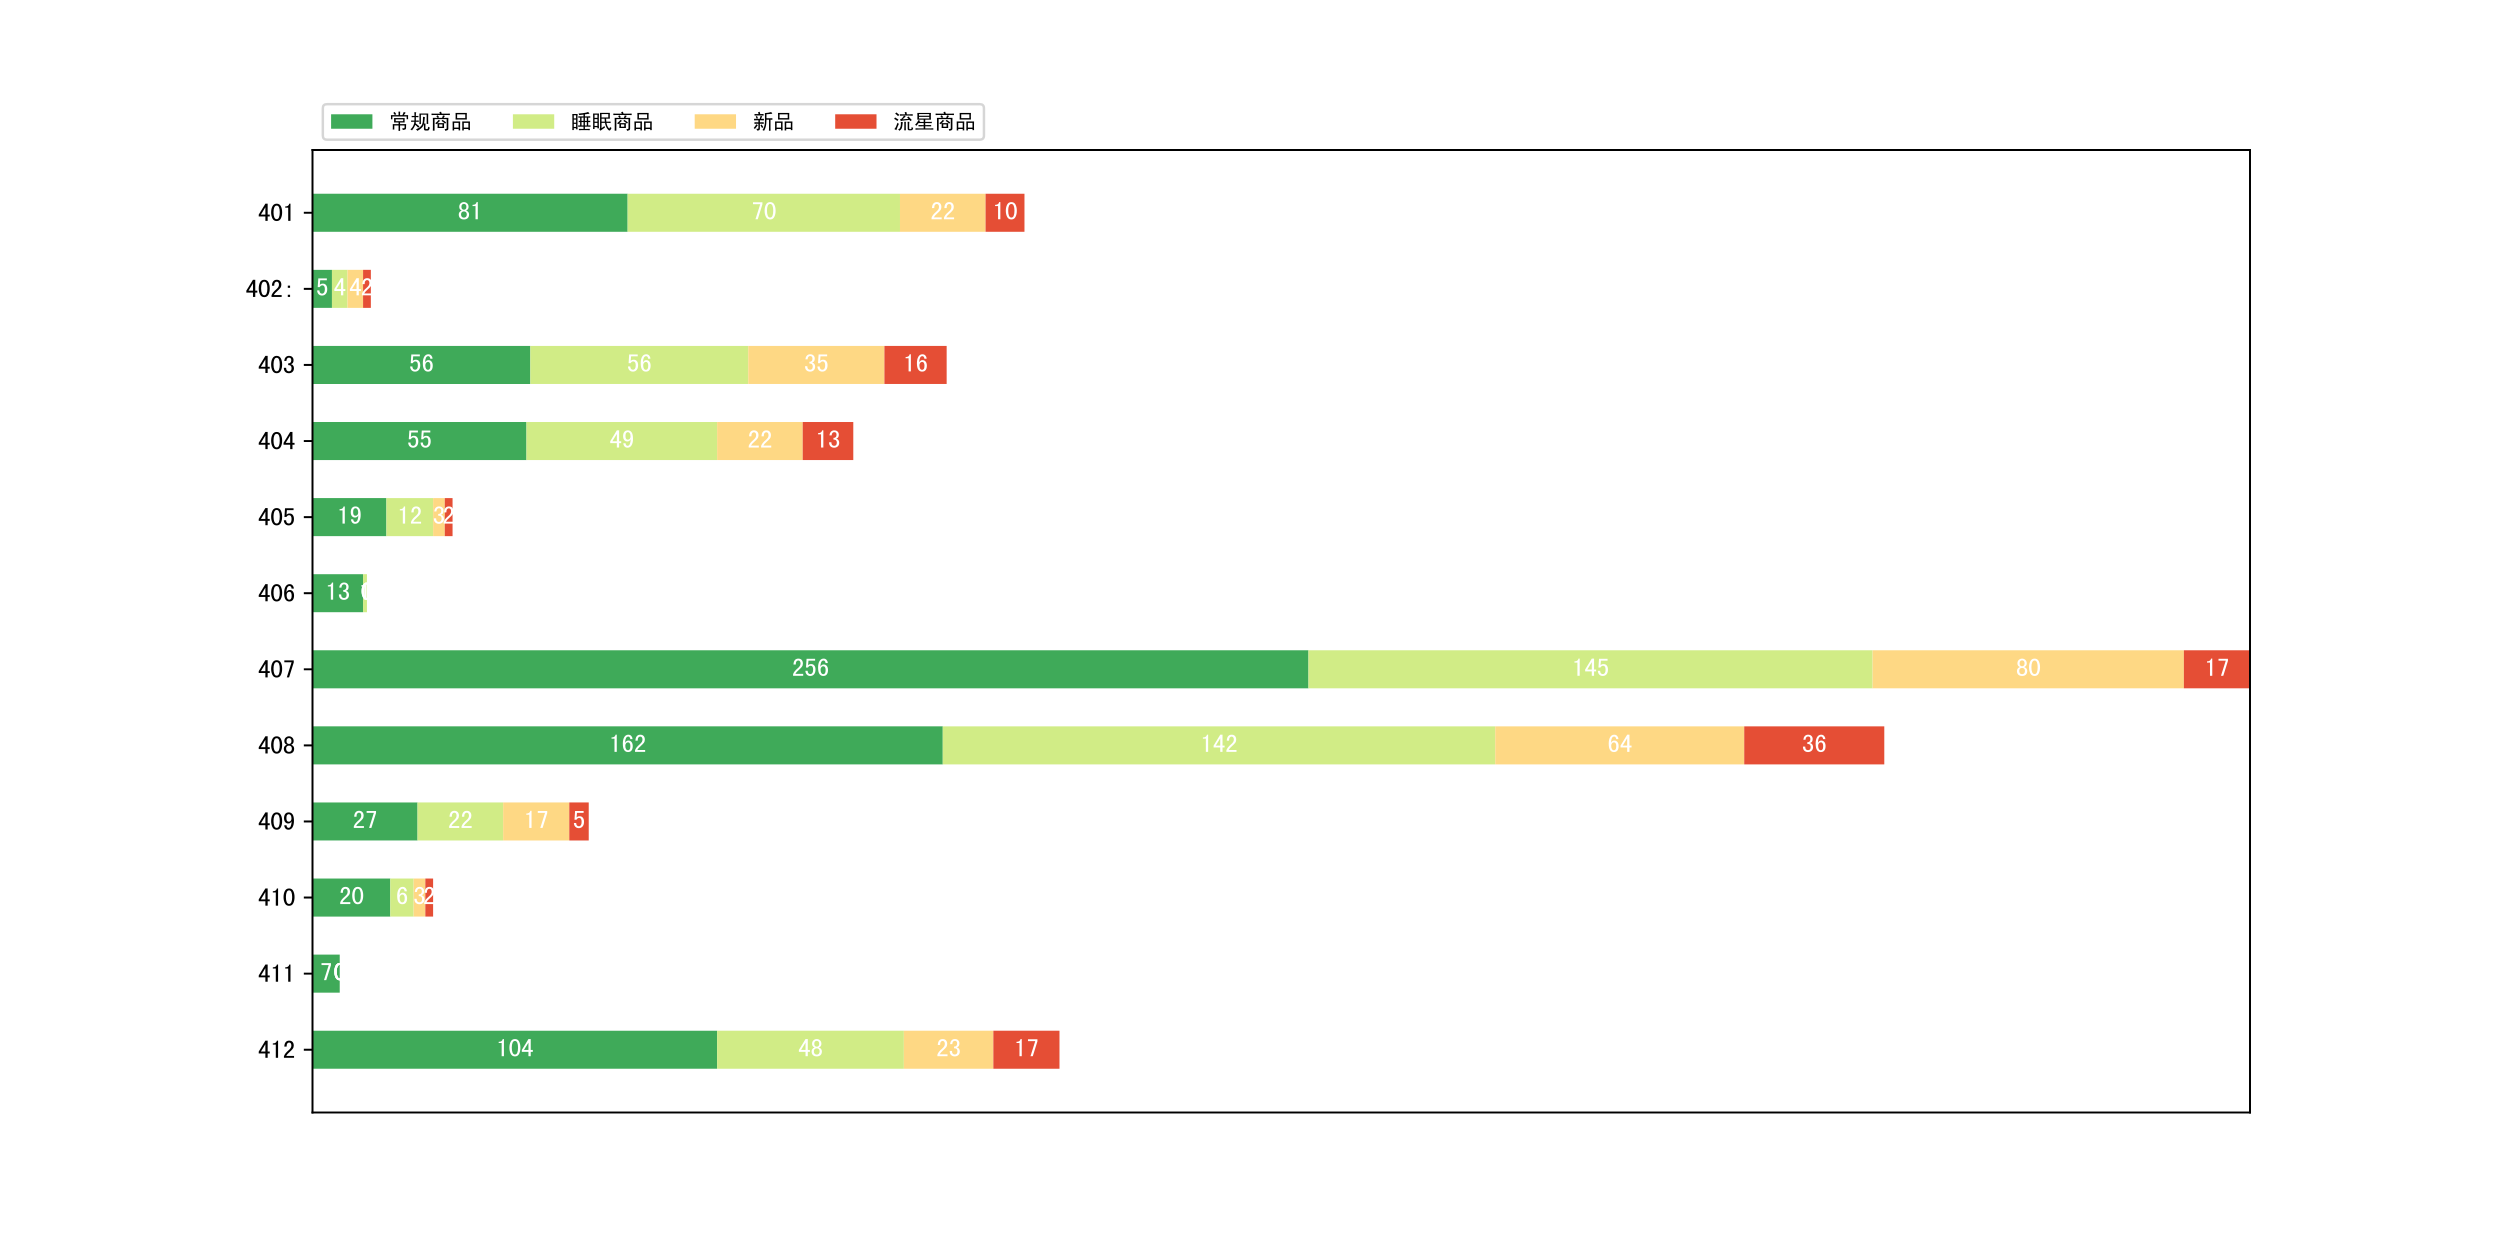 <?xml version="1.0" encoding="utf-8" standalone="no"?>
<!DOCTYPE svg PUBLIC "-//W3C//DTD SVG 1.1//EN"
  "http://www.w3.org/Graphics/SVG/1.1/DTD/svg11.dtd">
<svg xmlns:xlink="http://www.w3.org/1999/xlink" width="1008pt" height="504pt" viewBox="0 0 1008 504" xmlns="http://www.w3.org/2000/svg" version="1.1">
 <defs>
  <style type="text/css">*{stroke-linejoin: round; stroke-linecap: butt}</style>
 </defs>
 <g id="figure_1">
  <g id="patch_1">
   <path d="M 0 504 
L 1008 504 
L 1008 0 
L 0 0 
z
" style="fill: #ffffff"/>
  </g>
  <g id="axes_1">
   <g id="patch_2">
    <path d="M 126 448.56 
L 907.2 448.56 
L 907.2 60.48 
L 126 60.48 
z
" style="fill: #ffffff"/>
   </g>
   <g id="patch_3">
    <path d="M 126 78.12 
L 253.063 78.12 
L 253.063 93.459 
L 126 93.459 
z
" clip-path="url(#p3deeb9dca0)" style="fill: #3faa59"/>
   </g>
   <g id="patch_4">
    <path d="M 126 108.798 
L 133.843 108.798 
L 133.843 124.137 
L 126 124.137 
z
" clip-path="url(#p3deeb9dca0)" style="fill: #3faa59"/>
   </g>
   <g id="patch_5">
    <path d="M 126 139.477 
L 213.846 139.477 
L 213.846 154.816 
L 126 154.816 
z
" clip-path="url(#p3deeb9dca0)" style="fill: #3faa59"/>
   </g>
   <g id="patch_6">
    <path d="M 126 170.155 
L 212.277 170.155 
L 212.277 185.494 
L 126 185.494 
z
" clip-path="url(#p3deeb9dca0)" style="fill: #3faa59"/>
   </g>
   <g id="patch_7">
    <path d="M 126 200.833 
L 155.805 200.833 
L 155.805 216.172 
L 126 216.172 
z
" clip-path="url(#p3deeb9dca0)" style="fill: #3faa59"/>
   </g>
   <g id="patch_8">
    <path d="M 126 231.511 
L 146.393 231.511 
L 146.393 246.85 
L 126 246.85 
z
" clip-path="url(#p3deeb9dca0)" style="fill: #3faa59"/>
   </g>
   <g id="patch_9">
    <path d="M 126 262.19 
L 527.581 262.19 
L 527.581 277.529 
L 126 277.529 
z
" clip-path="url(#p3deeb9dca0)" style="fill: #3faa59"/>
   </g>
   <g id="patch_10">
    <path d="M 126 292.868 
L 380.125 292.868 
L 380.125 308.207 
L 126 308.207 
z
" clip-path="url(#p3deeb9dca0)" style="fill: #3faa59"/>
   </g>
   <g id="patch_11">
    <path d="M 126 323.546 
L 168.354 323.546 
L 168.354 338.885 
L 126 338.885 
z
" clip-path="url(#p3deeb9dca0)" style="fill: #3faa59"/>
   </g>
   <g id="patch_12">
    <path d="M 126 354.224 
L 157.373 354.224 
L 157.373 369.563 
L 126 369.563 
z
" clip-path="url(#p3deeb9dca0)" style="fill: #3faa59"/>
   </g>
   <g id="patch_13">
    <path d="M 126 384.903 
L 136.981 384.903 
L 136.981 400.242 
L 126 400.242 
z
" clip-path="url(#p3deeb9dca0)" style="fill: #3faa59"/>
   </g>
   <g id="patch_14">
    <path d="M 126 415.581 
L 289.142 415.581 
L 289.142 430.92 
L 126 430.92 
z
" clip-path="url(#p3deeb9dca0)" style="fill: #3faa59"/>
   </g>
   <g id="patch_15">
    <path d="M 253.063 78.12 
L 362.87 78.12 
L 362.87 93.459 
L 253.063 93.459 
z
" clip-path="url(#p3deeb9dca0)" style="fill: #d1ec86"/>
   </g>
   <g id="patch_16">
    <path d="M 133.843 108.798 
L 140.118 108.798 
L 140.118 124.137 
L 133.843 124.137 
z
" clip-path="url(#p3deeb9dca0)" style="fill: #d1ec86"/>
   </g>
   <g id="patch_17">
    <path d="M 213.846 139.477 
L 301.692 139.477 
L 301.692 154.816 
L 213.846 154.816 
z
" clip-path="url(#p3deeb9dca0)" style="fill: #d1ec86"/>
   </g>
   <g id="patch_18">
    <path d="M 212.277 170.155 
L 289.142 170.155 
L 289.142 185.494 
L 212.277 185.494 
z
" clip-path="url(#p3deeb9dca0)" style="fill: #d1ec86"/>
   </g>
   <g id="patch_19">
    <path d="M 155.805 200.833 
L 174.629 200.833 
L 174.629 216.172 
L 155.805 216.172 
z
" clip-path="url(#p3deeb9dca0)" style="fill: #d1ec86"/>
   </g>
   <g id="patch_20">
    <path d="M 146.393 231.511 
L 147.961 231.511 
L 147.961 246.85 
L 146.393 246.85 
z
" clip-path="url(#p3deeb9dca0)" style="fill: #d1ec86"/>
   </g>
   <g id="patch_21">
    <path d="M 527.581 262.19 
L 755.039 262.19 
L 755.039 277.529 
L 527.581 277.529 
z
" clip-path="url(#p3deeb9dca0)" style="fill: #d1ec86"/>
   </g>
   <g id="patch_22">
    <path d="M 380.125 292.868 
L 602.877 292.868 
L 602.877 308.207 
L 380.125 308.207 
z
" clip-path="url(#p3deeb9dca0)" style="fill: #d1ec86"/>
   </g>
   <g id="patch_23">
    <path d="M 168.354 323.546 
L 202.865 323.546 
L 202.865 338.885 
L 168.354 338.885 
z
" clip-path="url(#p3deeb9dca0)" style="fill: #d1ec86"/>
   </g>
   <g id="patch_24">
    <path d="M 157.373 354.224 
L 166.786 354.224 
L 166.786 369.563 
L 157.373 369.563 
z
" clip-path="url(#p3deeb9dca0)" style="fill: #d1ec86"/>
   </g>
   <g id="patch_25">
    <path d="M 136.981 384.903 
L 136.981 384.903 
L 136.981 400.242 
L 136.981 400.242 
z
" clip-path="url(#p3deeb9dca0)" style="fill: #d1ec86"/>
   </g>
   <g id="patch_26">
    <path d="M 289.142 415.581 
L 364.439 415.581 
L 364.439 430.92 
L 289.142 430.92 
z
" clip-path="url(#p3deeb9dca0)" style="fill: #d1ec86"/>
   </g>
   <g id="patch_27">
    <path d="M 362.87 78.12 
L 397.381 78.12 
L 397.381 93.459 
L 362.87 93.459 
z
" clip-path="url(#p3deeb9dca0)" style="fill: #fed884"/>
   </g>
   <g id="patch_28">
    <path d="M 140.118 108.798 
L 146.393 108.798 
L 146.393 124.137 
L 140.118 124.137 
z
" clip-path="url(#p3deeb9dca0)" style="fill: #fed884"/>
   </g>
   <g id="patch_29">
    <path d="M 301.692 139.477 
L 356.595 139.477 
L 356.595 154.816 
L 301.692 154.816 
z
" clip-path="url(#p3deeb9dca0)" style="fill: #fed884"/>
   </g>
   <g id="patch_30">
    <path d="M 289.142 170.155 
L 323.653 170.155 
L 323.653 185.494 
L 289.142 185.494 
z
" clip-path="url(#p3deeb9dca0)" style="fill: #fed884"/>
   </g>
   <g id="patch_31">
    <path d="M 174.629 200.833 
L 179.335 200.833 
L 179.335 216.172 
L 174.629 216.172 
z
" clip-path="url(#p3deeb9dca0)" style="fill: #fed884"/>
   </g>
   <g id="patch_32">
    <path d="M 147.961 231.511 
L 147.961 231.511 
L 147.961 246.85 
L 147.961 246.85 
z
" clip-path="url(#p3deeb9dca0)" style="fill: #fed884"/>
   </g>
   <g id="patch_33">
    <path d="M 755.039 262.19 
L 880.533 262.19 
L 880.533 277.529 
L 755.039 277.529 
z
" clip-path="url(#p3deeb9dca0)" style="fill: #fed884"/>
   </g>
   <g id="patch_34">
    <path d="M 602.877 292.868 
L 703.272 292.868 
L 703.272 308.207 
L 602.877 308.207 
z
" clip-path="url(#p3deeb9dca0)" style="fill: #fed884"/>
   </g>
   <g id="patch_35">
    <path d="M 202.865 323.546 
L 229.533 323.546 
L 229.533 338.885 
L 202.865 338.885 
z
" clip-path="url(#p3deeb9dca0)" style="fill: #fed884"/>
   </g>
   <g id="patch_36">
    <path d="M 166.786 354.224 
L 171.492 354.224 
L 171.492 369.563 
L 166.786 369.563 
z
" clip-path="url(#p3deeb9dca0)" style="fill: #fed884"/>
   </g>
   <g id="patch_37">
    <path d="M 136.981 384.903 
L 136.981 384.903 
L 136.981 400.242 
L 136.981 400.242 
z
" clip-path="url(#p3deeb9dca0)" style="fill: #fed884"/>
   </g>
   <g id="patch_38">
    <path d="M 364.439 415.581 
L 400.518 415.581 
L 400.518 430.92 
L 364.439 430.92 
z
" clip-path="url(#p3deeb9dca0)" style="fill: #fed884"/>
   </g>
   <g id="patch_39">
    <path d="M 397.381 78.12 
L 413.067 78.12 
L 413.067 93.459 
L 397.381 93.459 
z
" clip-path="url(#p3deeb9dca0)" style="fill: #e54e35"/>
   </g>
   <g id="patch_40">
    <path d="M 146.393 108.798 
L 149.53 108.798 
L 149.53 124.137 
L 146.393 124.137 
z
" clip-path="url(#p3deeb9dca0)" style="fill: #e54e35"/>
   </g>
   <g id="patch_41">
    <path d="M 356.595 139.477 
L 381.694 139.477 
L 381.694 154.816 
L 356.595 154.816 
z
" clip-path="url(#p3deeb9dca0)" style="fill: #e54e35"/>
   </g>
   <g id="patch_42">
    <path d="M 323.653 170.155 
L 344.046 170.155 
L 344.046 185.494 
L 323.653 185.494 
z
" clip-path="url(#p3deeb9dca0)" style="fill: #e54e35"/>
   </g>
   <g id="patch_43">
    <path d="M 179.335 200.833 
L 182.472 200.833 
L 182.472 216.172 
L 179.335 216.172 
z
" clip-path="url(#p3deeb9dca0)" style="fill: #e54e35"/>
   </g>
   <g id="patch_44">
    <path d="M 147.961 231.511 
L 147.961 231.511 
L 147.961 246.85 
L 147.961 246.85 
z
" clip-path="url(#p3deeb9dca0)" style="fill: #e54e35"/>
   </g>
   <g id="patch_45">
    <path d="M 880.533 262.19 
L 907.2 262.19 
L 907.2 277.529 
L 880.533 277.529 
z
" clip-path="url(#p3deeb9dca0)" style="fill: #e54e35"/>
   </g>
   <g id="patch_46">
    <path d="M 703.272 292.868 
L 759.745 292.868 
L 759.745 308.207 
L 703.272 308.207 
z
" clip-path="url(#p3deeb9dca0)" style="fill: #e54e35"/>
   </g>
   <g id="patch_47">
    <path d="M 229.533 323.546 
L 237.376 323.546 
L 237.376 338.885 
L 229.533 338.885 
z
" clip-path="url(#p3deeb9dca0)" style="fill: #e54e35"/>
   </g>
   <g id="patch_48">
    <path d="M 171.492 354.224 
L 174.629 354.224 
L 174.629 369.563 
L 171.492 369.563 
z
" clip-path="url(#p3deeb9dca0)" style="fill: #e54e35"/>
   </g>
   <g id="patch_49">
    <path d="M 136.981 384.903 
L 136.981 384.903 
L 136.981 400.242 
L 136.981 400.242 
z
" clip-path="url(#p3deeb9dca0)" style="fill: #e54e35"/>
   </g>
   <g id="patch_50">
    <path d="M 400.518 415.581 
L 427.186 415.581 
L 427.186 430.92 
L 400.518 430.92 
z
" clip-path="url(#p3deeb9dca0)" style="fill: #e54e35"/>
   </g>
   <g id="matplotlib.axis_1">
    <g id="ytick_1">
     <g id="line2d_1">
      <defs>
       <path id="m8beff6e6de" d="M 0 0 
L -3.5 0 
" style="stroke: #000000; stroke-width: 0.8"/>
      </defs>
      <g>
       <use xlink:href="#m8beff6e6de" x="126" y="85.79" style="stroke: #000000; stroke-width: 0.8"/>
      </g>
     </g>
     <g id="text_1">
      <!-- 401 -->
      <g transform="translate(104 89.208) scale(0.1 -0.1)">
       <defs>
        <path id="SimHei-34" d="M 2975 1200 
L 2450 1200 
L 2450 100 
L 1875 100 
L 1875 1200 
L 200 1200 
L 200 1675 
L 1875 4425 
L 2450 4425 
L 2450 1675 
L 2975 1675 
L 2975 1200 
z
M 1875 1675 
L 1875 3525 
L 750 1675 
L 1875 1675 
z
" transform="scale(0.016)"/>
        <path id="SimHei-30" d="M 2975 2250 
Q 2975 1350 2650 700 
Q 2325 50 1600 50 
Q 875 50 537 700 
Q 200 1350 200 2250 
Q 200 3150 537 3787 
Q 875 4425 1600 4425 
Q 2325 4425 2650 3787 
Q 2975 3150 2975 2250 
z
M 2375 2250 
Q 2375 3050 2187 3500 
Q 2000 3950 1600 3950 
Q 1200 3950 1000 3500 
Q 800 3050 800 2250 
Q 800 1450 1000 987 
Q 1200 525 1600 525 
Q 2000 525 2187 987 
Q 2375 1450 2375 2250 
z
" transform="scale(0.016)"/>
        <path id="SimHei-31" d="M 1950 100 
L 1375 100 
L 1375 3425 
L 625 3425 
L 625 3725 
Q 1075 3725 1325 3900 
Q 1575 4075 1650 4425 
L 1950 4425 
L 1950 100 
z
" transform="scale(0.016)"/>
       </defs>
       <use xlink:href="#SimHei-34"/>
       <use xlink:href="#SimHei-30" x="50"/>
       <use xlink:href="#SimHei-31" x="100"/>
      </g>
     </g>
    </g>
    <g id="ytick_2">
     <g id="line2d_2">
      <g>
       <use xlink:href="#m8beff6e6de" x="126" y="116.468" style="stroke: #000000; stroke-width: 0.8"/>
      </g>
     </g>
     <g id="text_2">
      <!-- 402: -->
      <g transform="translate(99 119.886) scale(0.1 -0.1)">
       <defs>
        <path id="SimHei-32" d="M 2850 100 
L 300 100 
L 300 500 
Q 450 900 712 1237 
Q 975 1575 1475 2000 
Q 1850 2325 2012 2600 
Q 2175 2875 2175 3200 
Q 2175 3525 2037 3737 
Q 1900 3950 1600 3950 
Q 1350 3950 1162 3725 
Q 975 3500 975 2925 
L 400 2925 
Q 425 3650 737 4037 
Q 1050 4425 1625 4425 
Q 2175 4425 2475 4087 
Q 2775 3750 2775 3175 
Q 2775 2700 2500 2350 
Q 2225 2000 1825 1650 
Q 1375 1250 1200 1050 
Q 1025 850 875 575 
L 2850 575 
L 2850 100 
z
" transform="scale(0.016)"/>
        <path id="SimHei-3a" d="M 1850 2400 
L 1275 2400 
L 1275 2950 
L 1850 2950 
L 1850 2400 
z
M 1850 100 
L 1275 100 
L 1275 650 
L 1850 650 
L 1850 100 
z
" transform="scale(0.016)"/>
       </defs>
       <use xlink:href="#SimHei-34"/>
       <use xlink:href="#SimHei-30" x="50"/>
       <use xlink:href="#SimHei-32" x="100"/>
       <use xlink:href="#SimHei-3a" x="150"/>
      </g>
     </g>
    </g>
    <g id="ytick_3">
     <g id="line2d_3">
      <g>
       <use xlink:href="#m8beff6e6de" x="126" y="147.146" style="stroke: #000000; stroke-width: 0.8"/>
      </g>
     </g>
     <g id="text_3">
      <!-- 403 -->
      <g transform="translate(104 150.564) scale(0.1 -0.1)">
       <defs>
        <path id="SimHei-33" d="M 2825 1300 
Q 2825 725 2462 387 
Q 2100 50 1550 50 
Q 1000 50 637 387 
Q 275 725 275 1425 
L 850 1425 
Q 850 950 1037 737 
Q 1225 525 1550 525 
Q 1875 525 2050 725 
Q 2225 925 2225 1350 
Q 2225 1700 2037 1900 
Q 1850 2100 1375 2100 
L 1375 2525 
Q 1775 2525 1962 2725 
Q 2150 2925 2150 3325 
Q 2150 3625 2012 3800 
Q 1875 3975 1575 3975 
Q 1275 3975 1112 3762 
Q 950 3550 925 3150 
L 375 3150 
Q 425 3725 737 4075 
Q 1050 4425 1575 4425 
Q 2125 4425 2425 4112 
Q 2725 3800 2725 3350 
Q 2725 2925 2575 2687 
Q 2425 2450 2075 2325 
Q 2425 2250 2625 1975 
Q 2825 1700 2825 1300 
z
" transform="scale(0.016)"/>
       </defs>
       <use xlink:href="#SimHei-34"/>
       <use xlink:href="#SimHei-30" x="50"/>
       <use xlink:href="#SimHei-33" x="100"/>
      </g>
     </g>
    </g>
    <g id="ytick_4">
     <g id="line2d_4">
      <g>
       <use xlink:href="#m8beff6e6de" x="126" y="177.824" style="stroke: #000000; stroke-width: 0.8"/>
      </g>
     </g>
     <g id="text_4">
      <!-- 404 -->
      <g transform="translate(104 181.242) scale(0.1 -0.1)">
       <use xlink:href="#SimHei-34"/>
       <use xlink:href="#SimHei-30" x="50"/>
       <use xlink:href="#SimHei-34" x="100"/>
      </g>
     </g>
    </g>
    <g id="ytick_5">
     <g id="line2d_5">
      <g>
       <use xlink:href="#m8beff6e6de" x="126" y="208.503" style="stroke: #000000; stroke-width: 0.8"/>
      </g>
     </g>
     <g id="text_5">
      <!-- 405 -->
      <g transform="translate(104 211.921) scale(0.1 -0.1)">
       <defs>
        <path id="SimHei-35" d="M 2825 1650 
Q 2825 900 2462 475 
Q 2100 50 1500 50 
Q 975 50 637 400 
Q 300 750 275 1350 
L 850 1350 
Q 850 975 1025 750 
Q 1200 525 1525 525 
Q 1850 525 2037 800 
Q 2225 1075 2225 1650 
Q 2225 2150 2062 2387 
Q 1900 2625 1625 2625 
Q 1400 2625 1237 2525 
Q 1075 2425 925 2175 
L 425 2175 
L 575 4375 
L 2725 4375 
L 2725 3900 
L 1050 3900 
L 950 2750 
Q 1100 2900 1275 2975 
Q 1450 3050 1750 3050 
Q 2225 3050 2525 2687 
Q 2825 2325 2825 1650 
z
" transform="scale(0.016)"/>
       </defs>
       <use xlink:href="#SimHei-34"/>
       <use xlink:href="#SimHei-30" x="50"/>
       <use xlink:href="#SimHei-35" x="100"/>
      </g>
     </g>
    </g>
    <g id="ytick_6">
     <g id="line2d_6">
      <g>
       <use xlink:href="#m8beff6e6de" x="126" y="239.181" style="stroke: #000000; stroke-width: 0.8"/>
      </g>
     </g>
     <g id="text_6">
      <!-- 406 -->
      <g transform="translate(104 242.599) scale(0.1 -0.1)">
       <defs>
        <path id="SimHei-36" d="M 2850 1550 
Q 2850 850 2550 450 
Q 2250 50 1650 50 
Q 1050 50 700 550 
Q 350 1050 350 2175 
Q 350 3200 712 3812 
Q 1075 4425 1750 4425 
Q 2225 4425 2512 4075 
Q 2800 3725 2800 3300 
L 2225 3300 
Q 2225 3550 2087 3750 
Q 1950 3950 1725 3950 
Q 1350 3950 1150 3562 
Q 950 3175 925 2375 
Q 1100 2700 1300 2825 
Q 1500 2950 1775 2950 
Q 2250 2950 2550 2575 
Q 2850 2200 2850 1550 
z
M 2250 1550 
Q 2250 2000 2100 2250 
Q 1950 2500 1675 2500 
Q 1350 2500 1162 2250 
Q 975 2000 975 1650 
Q 975 1100 1162 800 
Q 1350 500 1675 500 
Q 1900 500 2075 725 
Q 2250 950 2250 1550 
z
" transform="scale(0.016)"/>
       </defs>
       <use xlink:href="#SimHei-34"/>
       <use xlink:href="#SimHei-30" x="50"/>
       <use xlink:href="#SimHei-36" x="100"/>
      </g>
     </g>
    </g>
    <g id="ytick_7">
     <g id="line2d_7">
      <g>
       <use xlink:href="#m8beff6e6de" x="126" y="269.859" style="stroke: #000000; stroke-width: 0.8"/>
      </g>
     </g>
     <g id="text_7">
      <!-- 407 -->
      <g transform="translate(104 273.277) scale(0.1 -0.1)">
       <defs>
        <path id="SimHei-37" d="M 2775 3850 
L 1600 100 
L 1025 100 
L 2225 3900 
L 400 3900 
L 400 4375 
L 2775 4375 
L 2775 3850 
z
" transform="scale(0.016)"/>
       </defs>
       <use xlink:href="#SimHei-34"/>
       <use xlink:href="#SimHei-30" x="50"/>
       <use xlink:href="#SimHei-37" x="100"/>
      </g>
     </g>
    </g>
    <g id="ytick_8">
     <g id="line2d_8">
      <g>
       <use xlink:href="#m8beff6e6de" x="126" y="300.537" style="stroke: #000000; stroke-width: 0.8"/>
      </g>
     </g>
     <g id="text_8">
      <!-- 408 -->
      <g transform="translate(104 303.955) scale(0.1 -0.1)">
       <defs>
        <path id="SimHei-38" d="M 2875 1325 
Q 2875 700 2525 375 
Q 2175 50 1575 50 
Q 975 50 625 375 
Q 275 700 275 1325 
Q 275 1650 475 1912 
Q 675 2175 1025 2300 
Q 725 2425 562 2650 
Q 400 2875 400 3225 
Q 400 3775 750 4100 
Q 1100 4425 1575 4425 
Q 2050 4425 2400 4100 
Q 2750 3775 2750 3225 
Q 2750 2875 2587 2650 
Q 2425 2425 2125 2300 
Q 2475 2175 2675 1912 
Q 2875 1650 2875 1325 
z
M 2200 3225 
Q 2200 3625 2025 3800 
Q 1850 3975 1575 3975 
Q 1300 3975 1125 3800 
Q 950 3625 950 3225 
Q 950 2825 1137 2662 
Q 1325 2500 1575 2500 
Q 1825 2500 2012 2662 
Q 2200 2825 2200 3225 
z
M 2300 1325 
Q 2300 1675 2112 1875 
Q 1925 2075 1575 2075 
Q 1225 2075 1037 1875 
Q 850 1675 850 1325 
Q 850 925 1050 712 
Q 1250 500 1575 500 
Q 1900 500 2100 712 
Q 2300 925 2300 1325 
z
" transform="scale(0.016)"/>
       </defs>
       <use xlink:href="#SimHei-34"/>
       <use xlink:href="#SimHei-30" x="50"/>
       <use xlink:href="#SimHei-38" x="100"/>
      </g>
     </g>
    </g>
    <g id="ytick_9">
     <g id="line2d_9">
      <g>
       <use xlink:href="#m8beff6e6de" x="126" y="331.216" style="stroke: #000000; stroke-width: 0.8"/>
      </g>
     </g>
     <g id="text_9">
      <!-- 409 -->
      <g transform="translate(104 334.634) scale(0.1 -0.1)">
       <defs>
        <path id="SimHei-39" d="M 2825 2300 
Q 2825 1275 2462 662 
Q 2100 50 1425 50 
Q 950 50 662 400 
Q 375 750 375 1175 
L 950 1175 
Q 950 925 1087 725 
Q 1225 525 1450 525 
Q 1825 525 2012 950 
Q 2200 1375 2250 2200 
Q 2125 1925 1900 1775 
Q 1675 1625 1400 1625 
Q 925 1625 625 1975 
Q 325 2325 325 2975 
Q 325 3625 625 4025 
Q 925 4425 1525 4425 
Q 2125 4425 2475 3925 
Q 2825 3425 2825 2300 
z
M 2200 2875 
Q 2200 3425 2012 3700 
Q 1825 3975 1500 3975 
Q 1275 3975 1100 3762 
Q 925 3550 925 2975 
Q 925 2550 1062 2312 
Q 1200 2075 1500 2075 
Q 1825 2075 2012 2300 
Q 2200 2525 2200 2875 
z
" transform="scale(0.016)"/>
       </defs>
       <use xlink:href="#SimHei-34"/>
       <use xlink:href="#SimHei-30" x="50"/>
       <use xlink:href="#SimHei-39" x="100"/>
      </g>
     </g>
    </g>
    <g id="ytick_10">
     <g id="line2d_10">
      <g>
       <use xlink:href="#m8beff6e6de" x="126" y="361.894" style="stroke: #000000; stroke-width: 0.8"/>
      </g>
     </g>
     <g id="text_10">
      <!-- 410 -->
      <g transform="translate(104 365.312) scale(0.1 -0.1)">
       <use xlink:href="#SimHei-34"/>
       <use xlink:href="#SimHei-31" x="50"/>
       <use xlink:href="#SimHei-30" x="100"/>
      </g>
     </g>
    </g>
    <g id="ytick_11">
     <g id="line2d_11">
      <g>
       <use xlink:href="#m8beff6e6de" x="126" y="392.572" style="stroke: #000000; stroke-width: 0.8"/>
      </g>
     </g>
     <g id="text_11">
      <!-- 411 -->
      <g transform="translate(104 395.99) scale(0.1 -0.1)">
       <use xlink:href="#SimHei-34"/>
       <use xlink:href="#SimHei-31" x="50"/>
       <use xlink:href="#SimHei-31" x="100"/>
      </g>
     </g>
    </g>
    <g id="ytick_12">
     <g id="line2d_12">
      <g>
       <use xlink:href="#m8beff6e6de" x="126" y="423.25" style="stroke: #000000; stroke-width: 0.8"/>
      </g>
     </g>
     <g id="text_12">
      <!-- 412 -->
      <g transform="translate(104 426.668) scale(0.1 -0.1)">
       <use xlink:href="#SimHei-34"/>
       <use xlink:href="#SimHei-31" x="50"/>
       <use xlink:href="#SimHei-32" x="100"/>
      </g>
     </g>
    </g>
   </g>
   <g id="patch_51">
    <path d="M 126 448.56 
L 126 60.48 
" style="fill: none; stroke: #000000; stroke-width: 0.8; stroke-linejoin: miter; stroke-linecap: square"/>
   </g>
   <g id="patch_52">
    <path d="M 907.2 448.56 
L 907.2 60.48 
" style="fill: none; stroke: #000000; stroke-width: 0.8; stroke-linejoin: miter; stroke-linecap: square"/>
   </g>
   <g id="patch_53">
    <path d="M 126 448.56 
L 907.2 448.56 
" style="fill: none; stroke: #000000; stroke-width: 0.8; stroke-linejoin: miter; stroke-linecap: square"/>
   </g>
   <g id="patch_54">
    <path d="M 126 60.48 
L 907.2 60.48 
" style="fill: none; stroke: #000000; stroke-width: 0.8; stroke-linejoin: miter; stroke-linecap: square"/>
   </g>
   <g id="text_13">
    <!-- 81 -->
    <g style="fill: #ffffff" transform="translate(184.531 88.563) scale(0.1 -0.1)">
     <use xlink:href="#SimHei-38"/>
     <use xlink:href="#SimHei-31" x="50"/>
    </g>
   </g>
   <g id="text_14">
    <!-- 5 -->
    <g style="fill: #ffffff" transform="translate(127.422 119.241) scale(0.1 -0.1)">
     <use xlink:href="#SimHei-35"/>
    </g>
   </g>
   <g id="text_15">
    <!-- 56 -->
    <g style="fill: #ffffff" transform="translate(164.923 149.92) scale(0.1 -0.1)">
     <use xlink:href="#SimHei-35"/>
     <use xlink:href="#SimHei-36" x="50"/>
    </g>
   </g>
   <g id="text_16">
    <!-- 55 -->
    <g style="fill: #ffffff" transform="translate(164.139 180.598) scale(0.1 -0.1)">
     <use xlink:href="#SimHei-35"/>
     <use xlink:href="#SimHei-35" x="50"/>
    </g>
   </g>
   <g id="text_17">
    <!-- 19 -->
    <g style="fill: #ffffff" transform="translate(135.902 211.276) scale(0.1 -0.1)">
     <use xlink:href="#SimHei-31"/>
     <use xlink:href="#SimHei-39" x="50"/>
    </g>
   </g>
   <g id="text_18">
    <!-- 13 -->
    <g style="fill: #ffffff" transform="translate(131.196 241.954) scale(0.1 -0.1)">
     <use xlink:href="#SimHei-31"/>
     <use xlink:href="#SimHei-33" x="50"/>
    </g>
   </g>
   <g id="text_19">
    <!-- 256 -->
    <g style="fill: #ffffff" transform="translate(319.29 272.633) scale(0.1 -0.1)">
     <use xlink:href="#SimHei-32"/>
     <use xlink:href="#SimHei-35" x="50"/>
     <use xlink:href="#SimHei-36" x="100"/>
    </g>
   </g>
   <g id="text_20">
    <!-- 162 -->
    <g style="fill: #ffffff" transform="translate(245.563 303.311) scale(0.1 -0.1)">
     <use xlink:href="#SimHei-31"/>
     <use xlink:href="#SimHei-36" x="50"/>
     <use xlink:href="#SimHei-32" x="100"/>
    </g>
   </g>
   <g id="text_21">
    <!-- 27 -->
    <g style="fill: #ffffff" transform="translate(142.177 333.989) scale(0.1 -0.1)">
     <use xlink:href="#SimHei-32"/>
     <use xlink:href="#SimHei-37" x="50"/>
    </g>
   </g>
   <g id="text_22">
    <!-- 20 -->
    <g style="fill: #ffffff" transform="translate(136.687 364.667) scale(0.1 -0.1)">
     <use xlink:href="#SimHei-32"/>
     <use xlink:href="#SimHei-30" x="50"/>
    </g>
   </g>
   <g id="text_23">
    <!-- 7 -->
    <g style="fill: #ffffff" transform="translate(128.99 395.346) scale(0.1 -0.1)">
     <use xlink:href="#SimHei-37"/>
    </g>
   </g>
   <g id="text_24">
    <!-- 104 -->
    <g style="fill: #ffffff" transform="translate(200.071 426.024) scale(0.1 -0.1)">
     <use xlink:href="#SimHei-31"/>
     <use xlink:href="#SimHei-30" x="50"/>
     <use xlink:href="#SimHei-34" x="100"/>
    </g>
   </g>
   <g id="text_25">
    <!-- 70 -->
    <g style="fill: #ffffff" transform="translate(302.966 88.563) scale(0.1 -0.1)">
     <use xlink:href="#SimHei-37"/>
     <use xlink:href="#SimHei-30" x="50"/>
    </g>
   </g>
   <g id="text_26">
    <!-- 4 -->
    <g style="fill: #ffffff" transform="translate(134.481 119.241) scale(0.1 -0.1)">
     <use xlink:href="#SimHei-34"/>
    </g>
   </g>
   <g id="text_27">
    <!-- 56 -->
    <g style="fill: #ffffff" transform="translate(252.769 149.92) scale(0.1 -0.1)">
     <use xlink:href="#SimHei-35"/>
     <use xlink:href="#SimHei-36" x="50"/>
    </g>
   </g>
   <g id="text_28">
    <!-- 49 -->
    <g style="fill: #ffffff" transform="translate(245.71 180.598) scale(0.1 -0.1)">
     <use xlink:href="#SimHei-34"/>
     <use xlink:href="#SimHei-39" x="50"/>
    </g>
   </g>
   <g id="text_29">
    <!-- 12 -->
    <g style="fill: #ffffff" transform="translate(160.217 211.276) scale(0.1 -0.1)">
     <use xlink:href="#SimHei-31"/>
     <use xlink:href="#SimHei-32" x="50"/>
    </g>
   </g>
   <g id="text_30">
    <!-- 1 -->
    <g style="fill: #ffffff" transform="translate(144.677 241.954) scale(0.1 -0.1)">
     <use xlink:href="#SimHei-31"/>
    </g>
   </g>
   <g id="text_31">
    <!-- 145 -->
    <g style="fill: #ffffff" transform="translate(633.81 272.633) scale(0.1 -0.1)">
     <use xlink:href="#SimHei-31"/>
     <use xlink:href="#SimHei-34" x="50"/>
     <use xlink:href="#SimHei-35" x="100"/>
    </g>
   </g>
   <g id="text_32">
    <!-- 142 -->
    <g style="fill: #ffffff" transform="translate(484.001 303.311) scale(0.1 -0.1)">
     <use xlink:href="#SimHei-31"/>
     <use xlink:href="#SimHei-34" x="50"/>
     <use xlink:href="#SimHei-32" x="100"/>
    </g>
   </g>
   <g id="text_33">
    <!-- 22 -->
    <g style="fill: #ffffff" transform="translate(180.61 333.989) scale(0.1 -0.1)">
     <use xlink:href="#SimHei-32"/>
     <use xlink:href="#SimHei-32" x="50"/>
    </g>
   </g>
   <g id="text_34">
    <!-- 6 -->
    <g style="fill: #ffffff" transform="translate(159.58 364.667) scale(0.1 -0.1)">
     <use xlink:href="#SimHei-36"/>
    </g>
   </g>
   <g id="text_35">
    <!-- 0 -->
    <g style="fill: #ffffff" transform="translate(134.481 395.346) scale(0.1 -0.1)">
     <use xlink:href="#SimHei-30"/>
    </g>
   </g>
   <g id="text_36">
    <!-- 48 -->
    <g style="fill: #ffffff" transform="translate(321.79 426.024) scale(0.1 -0.1)">
     <use xlink:href="#SimHei-34"/>
     <use xlink:href="#SimHei-38" x="50"/>
    </g>
   </g>
   <g id="text_37">
    <!-- 22 -->
    <g style="fill: #ffffff" transform="translate(375.125 88.563) scale(0.1 -0.1)">
     <use xlink:href="#SimHei-32"/>
     <use xlink:href="#SimHei-32" x="50"/>
    </g>
   </g>
   <g id="text_38">
    <!-- 4 -->
    <g style="fill: #ffffff" transform="translate(140.755 119.241) scale(0.1 -0.1)">
     <use xlink:href="#SimHei-34"/>
    </g>
   </g>
   <g id="text_39">
    <!-- 35 -->
    <g style="fill: #ffffff" transform="translate(324.143 149.92) scale(0.1 -0.1)">
     <use xlink:href="#SimHei-33"/>
     <use xlink:href="#SimHei-35" x="50"/>
    </g>
   </g>
   <g id="text_40">
    <!-- 22 -->
    <g style="fill: #ffffff" transform="translate(301.398 180.598) scale(0.1 -0.1)">
     <use xlink:href="#SimHei-32"/>
     <use xlink:href="#SimHei-32" x="50"/>
    </g>
   </g>
   <g id="text_41">
    <!-- 3 -->
    <g style="fill: #ffffff" transform="translate(174.482 211.276) scale(0.1 -0.1)">
     <use xlink:href="#SimHei-33"/>
    </g>
   </g>
   <g id="text_42">
    <!-- 0 -->
    <g style="fill: #ffffff" transform="translate(145.461 241.954) scale(0.1 -0.1)">
     <use xlink:href="#SimHei-30"/>
    </g>
   </g>
   <g id="text_43">
    <!-- 80 -->
    <g style="fill: #ffffff" transform="translate(812.786 272.633) scale(0.1 -0.1)">
     <use xlink:href="#SimHei-38"/>
     <use xlink:href="#SimHei-30" x="50"/>
    </g>
   </g>
   <g id="text_44">
    <!-- 64 -->
    <g style="fill: #ffffff" transform="translate(648.075 303.311) scale(0.1 -0.1)">
     <use xlink:href="#SimHei-36"/>
     <use xlink:href="#SimHei-34" x="50"/>
    </g>
   </g>
   <g id="text_45">
    <!-- 17 -->
    <g style="fill: #ffffff" transform="translate(211.199 333.989) scale(0.1 -0.1)">
     <use xlink:href="#SimHei-31"/>
     <use xlink:href="#SimHei-37" x="50"/>
    </g>
   </g>
   <g id="text_46">
    <!-- 3 -->
    <g style="fill: #ffffff" transform="translate(166.639 364.667) scale(0.1 -0.1)">
     <use xlink:href="#SimHei-33"/>
    </g>
   </g>
   <g id="text_47">
    <!-- 0 -->
    <g style="fill: #ffffff" transform="translate(134.481 395.346) scale(0.1 -0.1)">
     <use xlink:href="#SimHei-30"/>
    </g>
   </g>
   <g id="text_48">
    <!-- 23 -->
    <g style="fill: #ffffff" transform="translate(377.478 426.024) scale(0.1 -0.1)">
     <use xlink:href="#SimHei-32"/>
     <use xlink:href="#SimHei-33" x="50"/>
    </g>
   </g>
   <g id="text_49">
    <!-- 10 -->
    <g style="fill: #ffffff" transform="translate(400.224 88.563) scale(0.1 -0.1)">
     <use xlink:href="#SimHei-31"/>
     <use xlink:href="#SimHei-30" x="50"/>
    </g>
   </g>
   <g id="text_50">
    <!-- 2 -->
    <g style="fill: #ffffff" transform="translate(145.461 119.241) scale(0.1 -0.1)">
     <use xlink:href="#SimHei-32"/>
    </g>
   </g>
   <g id="text_51">
    <!-- 16 -->
    <g style="fill: #ffffff" transform="translate(364.145 149.92) scale(0.1 -0.1)">
     <use xlink:href="#SimHei-31"/>
     <use xlink:href="#SimHei-36" x="50"/>
    </g>
   </g>
   <g id="text_52">
    <!-- 13 -->
    <g style="fill: #ffffff" transform="translate(328.849 180.598) scale(0.1 -0.1)">
     <use xlink:href="#SimHei-31"/>
     <use xlink:href="#SimHei-33" x="50"/>
    </g>
   </g>
   <g id="text_53">
    <!-- 2 -->
    <g style="fill: #ffffff" transform="translate(178.404 211.276) scale(0.1 -0.1)">
     <use xlink:href="#SimHei-32"/>
    </g>
   </g>
   <g id="text_54">
    <!-- 0 -->
    <g style="fill: #ffffff" transform="translate(145.461 241.954) scale(0.1 -0.1)">
     <use xlink:href="#SimHei-30"/>
    </g>
   </g>
   <g id="text_55">
    <!-- 17 -->
    <g style="fill: #ffffff" transform="translate(888.866 272.633) scale(0.1 -0.1)">
     <use xlink:href="#SimHei-31"/>
     <use xlink:href="#SimHei-37" x="50"/>
    </g>
   </g>
   <g id="text_56">
    <!-- 36 -->
    <g style="fill: #ffffff" transform="translate(726.508 303.311) scale(0.1 -0.1)">
     <use xlink:href="#SimHei-33"/>
     <use xlink:href="#SimHei-36" x="50"/>
    </g>
   </g>
   <g id="text_57">
    <!-- 5 -->
    <g style="fill: #ffffff" transform="translate(230.954 333.989) scale(0.1 -0.1)">
     <use xlink:href="#SimHei-35"/>
    </g>
   </g>
   <g id="text_58">
    <!-- 2 -->
    <g style="fill: #ffffff" transform="translate(170.56 364.667) scale(0.1 -0.1)">
     <use xlink:href="#SimHei-32"/>
    </g>
   </g>
   <g id="text_59">
    <!-- 0 -->
    <g style="fill: #ffffff" transform="translate(134.481 395.346) scale(0.1 -0.1)">
     <use xlink:href="#SimHei-30"/>
    </g>
   </g>
   <g id="text_60">
    <!-- 17 -->
    <g style="fill: #ffffff" transform="translate(408.852 426.024) scale(0.1 -0.1)">
     <use xlink:href="#SimHei-31"/>
     <use xlink:href="#SimHei-37" x="50"/>
    </g>
   </g>
   <g id="legend_1">
    <g id="patch_55">
     <path d="M 131.831 56.315 
L 395.059 56.315 
Q 396.725 56.315 396.725 54.649 
L 396.725 43.67 
Q 396.725 42.004 395.059 42.004 
L 131.831 42.004 
Q 130.165 42.004 130.165 43.67 
L 130.165 54.649 
Q 130.165 56.315 131.831 56.315 
z
" style="fill: #ffffff; opacity: 0.8; stroke: #cccccc; stroke-linejoin: miter"/>
    </g>
    <g id="patch_56">
     <path d="M 133.497 51.909 
L 150.157 51.909 
L 150.157 46.078 
L 133.497 46.078 
z
" style="fill: #3faa59"/>
    </g>
    <g id="text_61">
     <!-- 常规商品 -->
     <g transform="translate(156.821 51.909) scale(0.083 -0.083)">
      <defs>
       <path id="SimHei-5e38" d="M 2050 2850 
L 2050 2300 
L 4325 2300 
L 4325 2850 
L 2050 2850 
z
M 1550 3250 
L 4775 3250 
Q 4750 2900 4750 2550 
Q 4750 2200 4775 1900 
L 3375 1900 
L 3375 1400 
L 5225 1400 
Q 5200 1125 5200 800 
L 5200 300 
Q 5200 -150 4900 -237 
Q 4600 -325 4225 -400 
Q 4150 -100 4025 150 
Q 4450 125 4600 150 
Q 4750 175 4750 450 
L 4750 1000 
L 3375 1000 
L 3375 50 
Q 3375 -250 3400 -650 
L 2900 -650 
Q 2925 -250 2925 50 
L 2925 1000 
L 1625 1000 
L 1625 -250 
L 1150 -250 
Q 1175 100 1175 612 
Q 1175 1125 1150 1400 
L 2925 1400 
L 2925 1900 
L 1550 1900 
Q 1575 2250 1575 2575 
Q 1575 2900 1550 3250 
z
M 1325 4825 
Q 1550 4950 1750 5100 
Q 1950 4825 2225 4425 
Q 2000 4300 1800 4175 
Q 1525 4600 1325 4825 
z
M 4500 5100 
Q 4675 5000 5075 4875 
Q 4875 4675 4525 4125 
L 5825 4125 
Q 5800 3775 5800 3537 
Q 5800 3300 5825 2900 
L 5375 2900 
L 5375 3725 
L 1050 3725 
L 1050 2875 
L 600 2875 
Q 625 3200 625 3487 
Q 625 3775 600 4125 
L 2925 4125 
Q 2925 4825 2900 5200 
L 3400 5200 
Q 3375 4825 3375 4125 
L 4075 4125 
Q 4300 4525 4500 5100 
z
" transform="scale(0.016)"/>
       <path id="SimHei-89c4" d="M 1900 2125 
Q 1900 1925 1875 1625 
Q 2425 1200 3000 725 
Q 2800 525 2625 325 
Q 2250 775 1750 1175 
Q 1600 775 1337 337 
Q 1075 -100 750 -500 
Q 525 -300 275 -200 
Q 575 50 825 387 
Q 1075 725 1262 1187 
Q 1450 1650 1475 2125 
L 1225 2125 
Q 850 2125 475 2100 
L 475 2500 
Q 850 2475 1250 2475 
L 1500 2475 
L 1500 3525 
Q 975 3525 650 3500 
L 650 3900 
Q 1000 3875 1500 3875 
Q 1500 4750 1475 5050 
Q 1725 5025 2050 4975 
Q 1950 4850 1937 4525 
Q 1925 4200 1925 3875 
Q 2475 3875 2700 3900 
L 2700 3500 
Q 2400 3525 1925 3525 
L 1925 2475 
Q 2600 2475 2825 2500 
L 2825 2100 
Q 2600 2125 1900 2125 
z
M 3000 4625 
L 5675 4625 
Q 5650 4250 5650 3087 
Q 5650 1925 5675 1450 
L 5200 1450 
L 5200 4275 
L 3450 4275 
L 3450 1425 
L 3000 1425 
Q 3025 1975 3025 3087 
Q 3025 4200 3000 4625 
z
M 4100 3625 
Q 4450 3550 4675 3525 
Q 4600 3250 4550 2637 
Q 4500 2025 4425 1575 
L 4850 1575 
Q 4825 1325 4825 925 
L 4825 250 
Q 4825 -25 4975 -75 
Q 5125 -125 5300 -112 
Q 5475 -100 5537 12 
Q 5600 125 5675 625 
Q 5875 450 6175 350 
Q 5975 -300 5837 -425 
Q 5700 -550 5375 -550 
L 4900 -550 
Q 4375 -550 4375 0 
L 4375 1450 
Q 4275 1100 4112 812 
Q 3950 525 3562 162 
Q 3175 -200 2375 -650 
Q 2200 -375 1950 -175 
Q 2700 100 3162 487 
Q 3625 875 3812 1287 
Q 4000 1700 4050 2337 
Q 4100 2975 4100 3625 
z
" transform="scale(0.016)"/>
       <path id="SimHei-5546" d="M 2750 1325 
L 2750 600 
L 3750 600 
L 3750 1325 
L 2750 1325 
z
M 2800 5050 
Q 3050 5125 3325 5175 
Q 3475 4775 3525 4575 
L 5000 4575 
Q 5500 4575 6000 4600 
L 6000 4150 
Q 5500 4175 5000 4175 
L 1450 4175 
Q 850 4175 425 4150 
L 425 4600 
Q 850 4575 1425 4575 
L 3000 4575 
Q 2900 4825 2800 5050 
z
M 1875 3825 
Q 2100 3950 2300 4100 
Q 2625 3675 2725 3525 
Q 2550 3450 2350 3300 
L 3650 3300 
Q 3800 3700 3900 4075 
Q 4175 3975 4525 3900 
Q 4325 3700 4100 3300 
L 5550 3300 
Q 5525 2975 5525 2475 
L 5525 -25 
Q 5525 -325 5250 -450 
Q 4975 -575 4600 -650 
Q 4550 -350 4400 -100 
Q 4775 -125 4900 -62 
Q 5025 0 5025 175 
L 5025 2925 
L 1350 2925 
L 1350 -575 
L 825 -575 
Q 850 50 850 325 
L 850 2525 
Q 850 2750 825 3300 
L 2275 3300 
Q 2125 3600 1875 3825 
z
M 2575 2675 
Q 2825 2525 3075 2400 
Q 2825 2275 2300 1700 
L 4250 1700 
Q 4225 1375 4225 987 
Q 4225 600 4250 225 
L 2250 225 
Q 2275 600 2275 975 
Q 2275 1350 2250 1650 
Q 2100 1500 1950 1375 
Q 1775 1550 1550 1650 
Q 2300 2250 2575 2675 
z
M 3475 2375 
Q 3650 2525 3775 2700 
Q 4475 2250 4875 1900 
Q 4675 1750 4550 1550 
Q 4275 1850 3475 2375 
z
" transform="scale(0.016)"/>
       <path id="SimHei-54c1" d="M 1950 4375 
L 1950 3225 
L 4425 3225 
L 4425 4375 
L 1950 4375 
z
M 1475 4800 
L 4900 4800 
Q 4875 4350 4875 3787 
Q 4875 3225 4900 2800 
L 1475 2800 
Q 1500 3225 1500 3800 
Q 1500 4375 1475 4800 
z
M 1050 1775 
L 1050 350 
L 2400 350 
L 2400 1775 
L 1050 1775 
z
M 3975 1775 
L 3975 350 
L 5375 350 
L 5375 1775 
L 3975 1775 
z
M 2875 2200 
Q 2850 1800 2850 1025 
Q 2850 250 2875 -500 
L 2400 -500 
L 2400 -75 
L 1050 -75 
L 1050 -525 
L 575 -525 
Q 600 -75 600 862 
Q 600 1800 575 2200 
L 2875 2200 
z
M 3500 2200 
L 5850 2200 
Q 5825 1775 5825 862 
Q 5825 -50 5850 -425 
L 5375 -425 
L 5375 -75 
L 3975 -75 
L 3975 -525 
L 3500 -525 
Q 3525 -75 3525 850 
Q 3525 1775 3500 2200 
z
" transform="scale(0.016)"/>
      </defs>
      <use xlink:href="#SimHei-5e38"/>
      <use xlink:href="#SimHei-89c4" x="100"/>
      <use xlink:href="#SimHei-5546" x="200"/>
      <use xlink:href="#SimHei-54c1" x="300"/>
     </g>
    </g>
    <g id="patch_57">
     <path d="M 206.801 51.909 
L 223.461 51.909 
L 223.461 46.078 
L 206.801 46.078 
z
" style="fill: #d1ec86"/>
    </g>
    <g id="text_62">
     <!-- 睡眠商品 -->
     <g transform="translate(230.125 51.909) scale(0.083 -0.083)">
      <defs>
       <path id="SimHei-7761" d="M 925 4100 
L 925 3150 
L 1625 3150 
L 1625 4100 
L 925 4100 
z
M 925 2775 
L 925 1850 
L 1625 1850 
L 1625 2775 
L 925 2775 
z
M 925 1475 
L 925 550 
L 1625 550 
L 1625 1475 
L 925 1475 
z
M 475 4475 
L 2075 4475 
Q 2050 3900 2050 3325 
L 2050 1000 
Q 2050 500 2075 -175 
L 1625 -175 
L 1625 175 
L 925 175 
L 925 -400 
L 475 -400 
Q 500 250 500 800 
L 500 3325 
Q 500 3900 475 4475 
z
M 4300 2025 
L 4300 1000 
L 4875 1000 
L 4875 2025 
L 4300 2025 
z
M 2375 4600 
Q 3075 4650 3675 4725 
Q 4275 4800 4650 4887 
Q 5025 4975 5300 5100 
Q 5475 4825 5700 4550 
Q 5350 4525 5100 4487 
Q 4850 4450 4300 4375 
L 4300 3750 
L 5175 3750 
Q 5550 3750 5925 3775 
L 5925 3350 
Q 5675 3375 5300 3375 
L 5300 2400 
Q 5675 2400 5925 2425 
L 5925 2000 
Q 5700 2025 5300 2025 
L 5300 1000 
Q 5750 1000 6025 1025 
L 6025 600 
Q 5775 625 5350 625 
L 4300 625 
L 4300 -50 
L 5000 -50 
Q 5325 -50 5775 -25 
L 5775 -450 
Q 5450 -425 5050 -425 
L 3350 -425 
Q 2875 -425 2475 -450 
L 2475 -25 
Q 2925 -50 3350 -50 
L 3875 -50 
L 3875 625 
L 3050 625 
Q 2700 625 2250 600 
L 2250 1025 
Q 2525 1000 2850 1000 
L 2850 2025 
Q 2600 2025 2425 2000 
L 2425 2425 
Q 2725 2400 2850 2400 
L 2850 3375 
Q 2575 3375 2300 3350 
L 2300 3775 
Q 2725 3750 3075 3750 
L 3875 3750 
L 3875 4300 
Q 3250 4250 2575 4150 
Q 2525 4350 2375 4600 
z
M 3275 3375 
L 3275 2400 
L 3875 2400 
L 3875 3375 
L 3275 3375 
z
M 4300 3375 
L 4300 2400 
L 4875 2400 
L 4875 3375 
L 4300 3375 
z
M 3275 2025 
L 3275 1000 
L 3875 1000 
L 3875 2025 
L 3275 2025 
z
" transform="scale(0.016)"/>
       <path id="SimHei-7720" d="M 975 4250 
L 975 3300 
L 1850 3300 
L 1850 4250 
L 975 4250 
z
M 975 2925 
L 975 2150 
L 1850 2150 
L 1850 2925 
L 975 2925 
z
M 975 1775 
L 975 850 
L 1850 850 
L 1850 1775 
L 975 1775 
z
M 525 4625 
L 2325 4625 
Q 2275 4100 2275 3550 
L 2275 1125 
Q 2275 725 2325 125 
L 1850 125 
L 1850 475 
L 975 475 
L 975 -75 
L 525 -75 
Q 550 525 550 1075 
L 550 3550 
Q 550 4100 525 4625 
z
M 3100 4450 
L 3100 3425 
L 5150 3425 
L 5150 4450 
L 3100 4450 
z
M 3100 3050 
L 3100 2150 
L 4100 2150 
Q 4050 2600 4025 3050 
L 3100 3050 
z
M 2625 4825 
L 5625 4825 
Q 5600 4375 5600 3925 
Q 5600 3475 5625 3050 
L 4475 3050 
Q 4500 2575 4550 2150 
L 5200 2150 
Q 5425 2150 5850 2175 
L 5850 1725 
Q 5500 1775 5275 1775 
L 4600 1775 
Q 4650 1375 4825 950 
Q 5000 525 5237 237 
Q 5475 -50 5562 162 
Q 5650 375 5675 575 
Q 5875 300 6125 250 
Q 5975 -200 5712 -450 
Q 5450 -700 5037 -237 
Q 4625 225 4425 762 
Q 4225 1300 4150 1775 
L 3100 1775 
L 3100 175 
Q 3500 425 4000 825 
Q 4025 550 4125 325 
Q 3950 225 3537 -37 
Q 3125 -300 2775 -600 
Q 2600 -375 2450 -200 
Q 2550 -100 2600 87 
Q 2650 275 2650 475 
L 2650 3900 
Q 2650 4550 2625 4825 
z
" transform="scale(0.016)"/>
      </defs>
      <use xlink:href="#SimHei-7761"/>
      <use xlink:href="#SimHei-7720" x="100"/>
      <use xlink:href="#SimHei-5546" x="200"/>
      <use xlink:href="#SimHei-54c1" x="300"/>
     </g>
    </g>
    <g id="patch_58">
     <path d="M 280.105 51.909 
L 296.765 51.909 
L 296.765 46.078 
L 280.105 46.078 
z
" style="fill: #fed884"/>
    </g>
    <g id="text_63">
     <!-- 新品 -->
     <g transform="translate(303.429 51.909) scale(0.083 -0.083)">
      <defs>
       <path id="SimHei-65b0" d="M 1675 5025 
Q 1900 5075 2175 5150 
Q 2300 4650 2325 4450 
Q 2875 4450 3350 4475 
L 3350 4000 
Q 2850 4025 2525 4025 
L 1375 4025 
Q 975 4025 600 4000 
L 600 4475 
Q 1000 4450 1375 4450 
L 1825 4450 
Q 1775 4725 1675 5025 
z
M 975 3700 
Q 1150 3800 1350 3875 
Q 1525 3525 1650 3200 
Q 1425 3150 1250 3050 
Q 1125 3425 975 3700 
z
M 2450 3900 
Q 2650 3850 2975 3750 
Q 2825 3650 2600 3000 
Q 3000 3000 3450 3025 
L 3450 2550 
Q 3025 2575 2225 2575 
L 2225 1950 
Q 2950 1950 3400 1975 
L 3400 1500 
Q 2950 1525 2225 1525 
L 2225 50 
Q 2225 -325 2000 -437 
Q 1775 -550 1400 -550 
Q 1325 -275 1175 -25 
Q 1500 -50 1637 -25 
Q 1775 0 1775 200 
L 1775 1525 
Q 1000 1525 575 1500 
L 575 1975 
Q 1025 1950 1775 1950 
L 1775 2575 
Q 875 2575 450 2550 
L 450 3025 
Q 875 3000 1275 3000 
L 2175 3000 
Q 2375 3575 2450 3900 
z
M 1150 1375 
Q 1375 1175 1600 1075 
Q 1450 900 1262 637 
Q 1075 375 725 -75 
Q 550 100 350 225 
Q 850 775 1150 1375 
z
M 2400 1050 
Q 2550 1175 2750 1300 
Q 3025 925 3275 500 
Q 3025 375 2900 200 
Q 2700 625 2400 1050 
z
M 5675 5075 
Q 5875 4700 6000 4550 
Q 5625 4550 4225 4400 
L 4225 3175 
L 5475 3175 
Q 5725 3175 6025 3200 
L 6025 2725 
Q 5675 2750 5450 2750 
L 5450 275 
Q 5450 -150 5475 -600 
L 4975 -600 
Q 5000 -150 5000 250 
L 5000 2750 
L 4225 2750 
Q 4225 2150 4175 1600 
Q 4125 1050 3975 500 
Q 3825 -50 3500 -625 
Q 3275 -500 3025 -400 
Q 3425 175 3575 787 
Q 3725 1400 3750 1862 
Q 3775 2325 3775 3262 
Q 3775 4200 3750 4750 
Q 4825 4800 5675 5075 
z
" transform="scale(0.016)"/>
      </defs>
      <use xlink:href="#SimHei-65b0"/>
      <use xlink:href="#SimHei-54c1" x="100"/>
     </g>
    </g>
    <g id="patch_59">
     <path d="M 336.749 51.909 
L 353.409 51.909 
L 353.409 46.078 
L 336.749 46.078 
z
" style="fill: #e54e35"/>
    </g>
    <g id="text_64">
     <!-- 流星商品 -->
     <g transform="translate(360.073 51.909) scale(0.083 -0.083)">
      <defs>
       <path id="SimHei-6d41" d="M 3525 5025 
Q 3775 5050 4050 5100 
Q 4150 4750 4200 4375 
L 5000 4375 
Q 5400 4375 5975 4425 
L 5975 3950 
Q 5400 4000 5000 4000 
L 3375 4000 
Q 3575 3825 3850 3675 
Q 3675 3600 3462 3400 
Q 3250 3200 2900 2850 
Q 3800 2900 4700 3000 
Q 4525 3225 4275 3425 
Q 4525 3575 4675 3725 
Q 5375 3050 5700 2650 
Q 5475 2500 5275 2325 
Q 5150 2500 4975 2675 
Q 4575 2625 3600 2537 
Q 2625 2450 2375 2325 
Q 2300 2550 2100 2850 
Q 2450 2850 2762 3200 
Q 3075 3550 3300 4000 
L 2975 4000 
Q 2525 4000 2075 3950 
L 2075 4400 
Q 2525 4375 2975 4375 
L 3675 4375 
Q 3650 4700 3525 5025 
z
M 2375 2075 
Q 2650 2000 2975 2000 
Q 2900 1750 2862 1250 
Q 2825 750 2687 275 
Q 2550 -200 1950 -625 
Q 1825 -400 1475 -250 
Q 1925 -150 2137 287 
Q 2350 725 2375 1187 
Q 2400 1650 2375 2075 
z
M 3400 2100 
L 3900 2100 
Q 3875 1850 3875 1400 
L 3875 300 
Q 3875 -25 3900 -475 
L 3400 -475 
Q 3425 -50 3425 300 
L 3425 1400 
Q 3425 1800 3400 2100 
z
M 4425 2100 
L 4950 2100 
Q 4900 1675 4900 1375 
L 4900 100 
Q 4900 -125 5125 -125 
L 5450 -125 
Q 5625 -125 5650 500 
Q 5850 350 6125 275 
Q 5975 -325 5825 -400 
Q 5675 -475 5475 -475 
L 4925 -475 
Q 4450 -475 4450 -25 
L 4450 1425 
Q 4450 1700 4425 2100 
z
M 650 4575 
Q 850 4750 1000 4950 
Q 1525 4550 1900 4225 
Q 1700 4025 1525 3825 
Q 1175 4225 650 4575 
z
M 325 3000 
Q 475 3175 625 3425 
Q 1150 3100 1650 2775 
Q 1450 2575 1325 2350 
Q 925 2700 325 3000 
z
M 1350 1825 
Q 1525 1625 1775 1500 
Q 1625 1250 1375 587 
Q 1125 -75 1000 -450 
Q 750 -250 400 -100 
Q 700 150 950 737 
Q 1200 1325 1350 1825 
z
" transform="scale(0.016)"/>
       <path id="SimHei-661f" d="M 1625 4450 
L 1625 3950 
L 4750 3950 
L 4750 4450 
L 1625 4450 
z
M 1625 3600 
L 1625 3100 
L 4750 3100 
L 4750 3600 
L 1625 3600 
z
M 1125 4800 
L 5250 4800 
Q 5225 4375 5225 3775 
Q 5225 3175 5250 2750 
L 3525 2750 
L 3525 2075 
Q 5050 2075 5525 2100 
L 5525 1700 
Q 5050 1725 3525 1725 
L 3525 1100 
Q 4925 1100 5325 1125 
L 5325 725 
Q 4925 750 3525 750 
L 3525 100 
L 5075 100 
Q 5475 100 5975 150 
L 5975 -275 
Q 5475 -250 5075 -250 
L 1500 -250 
Q 1025 -250 575 -300 
L 575 150 
Q 1025 125 1500 100 
L 3050 100 
L 3050 750 
Q 1850 750 1475 725 
L 1475 1125 
Q 1850 1100 3050 1100 
L 3050 1725 
L 1500 1725 
Q 1375 1575 1237 1387 
Q 1100 1200 850 900 
Q 700 1025 450 1225 
Q 775 1525 1050 1912 
Q 1325 2300 1475 2625 
Q 1725 2475 2050 2350 
Q 1875 2275 1750 2075 
L 3050 2075 
L 3050 2750 
L 1125 2750 
Q 1150 3175 1150 3775 
Q 1150 4375 1125 4800 
z
" transform="scale(0.016)"/>
      </defs>
      <use xlink:href="#SimHei-6d41"/>
      <use xlink:href="#SimHei-661f" x="100"/>
      <use xlink:href="#SimHei-5546" x="200"/>
      <use xlink:href="#SimHei-54c1" x="300"/>
     </g>
    </g>
   </g>
  </g>
 </g>
 <defs>
  <clipPath id="p3deeb9dca0">
   <rect x="126" y="60.48" width="781.2" height="388.08"/>
  </clipPath>
 </defs>
</svg>
